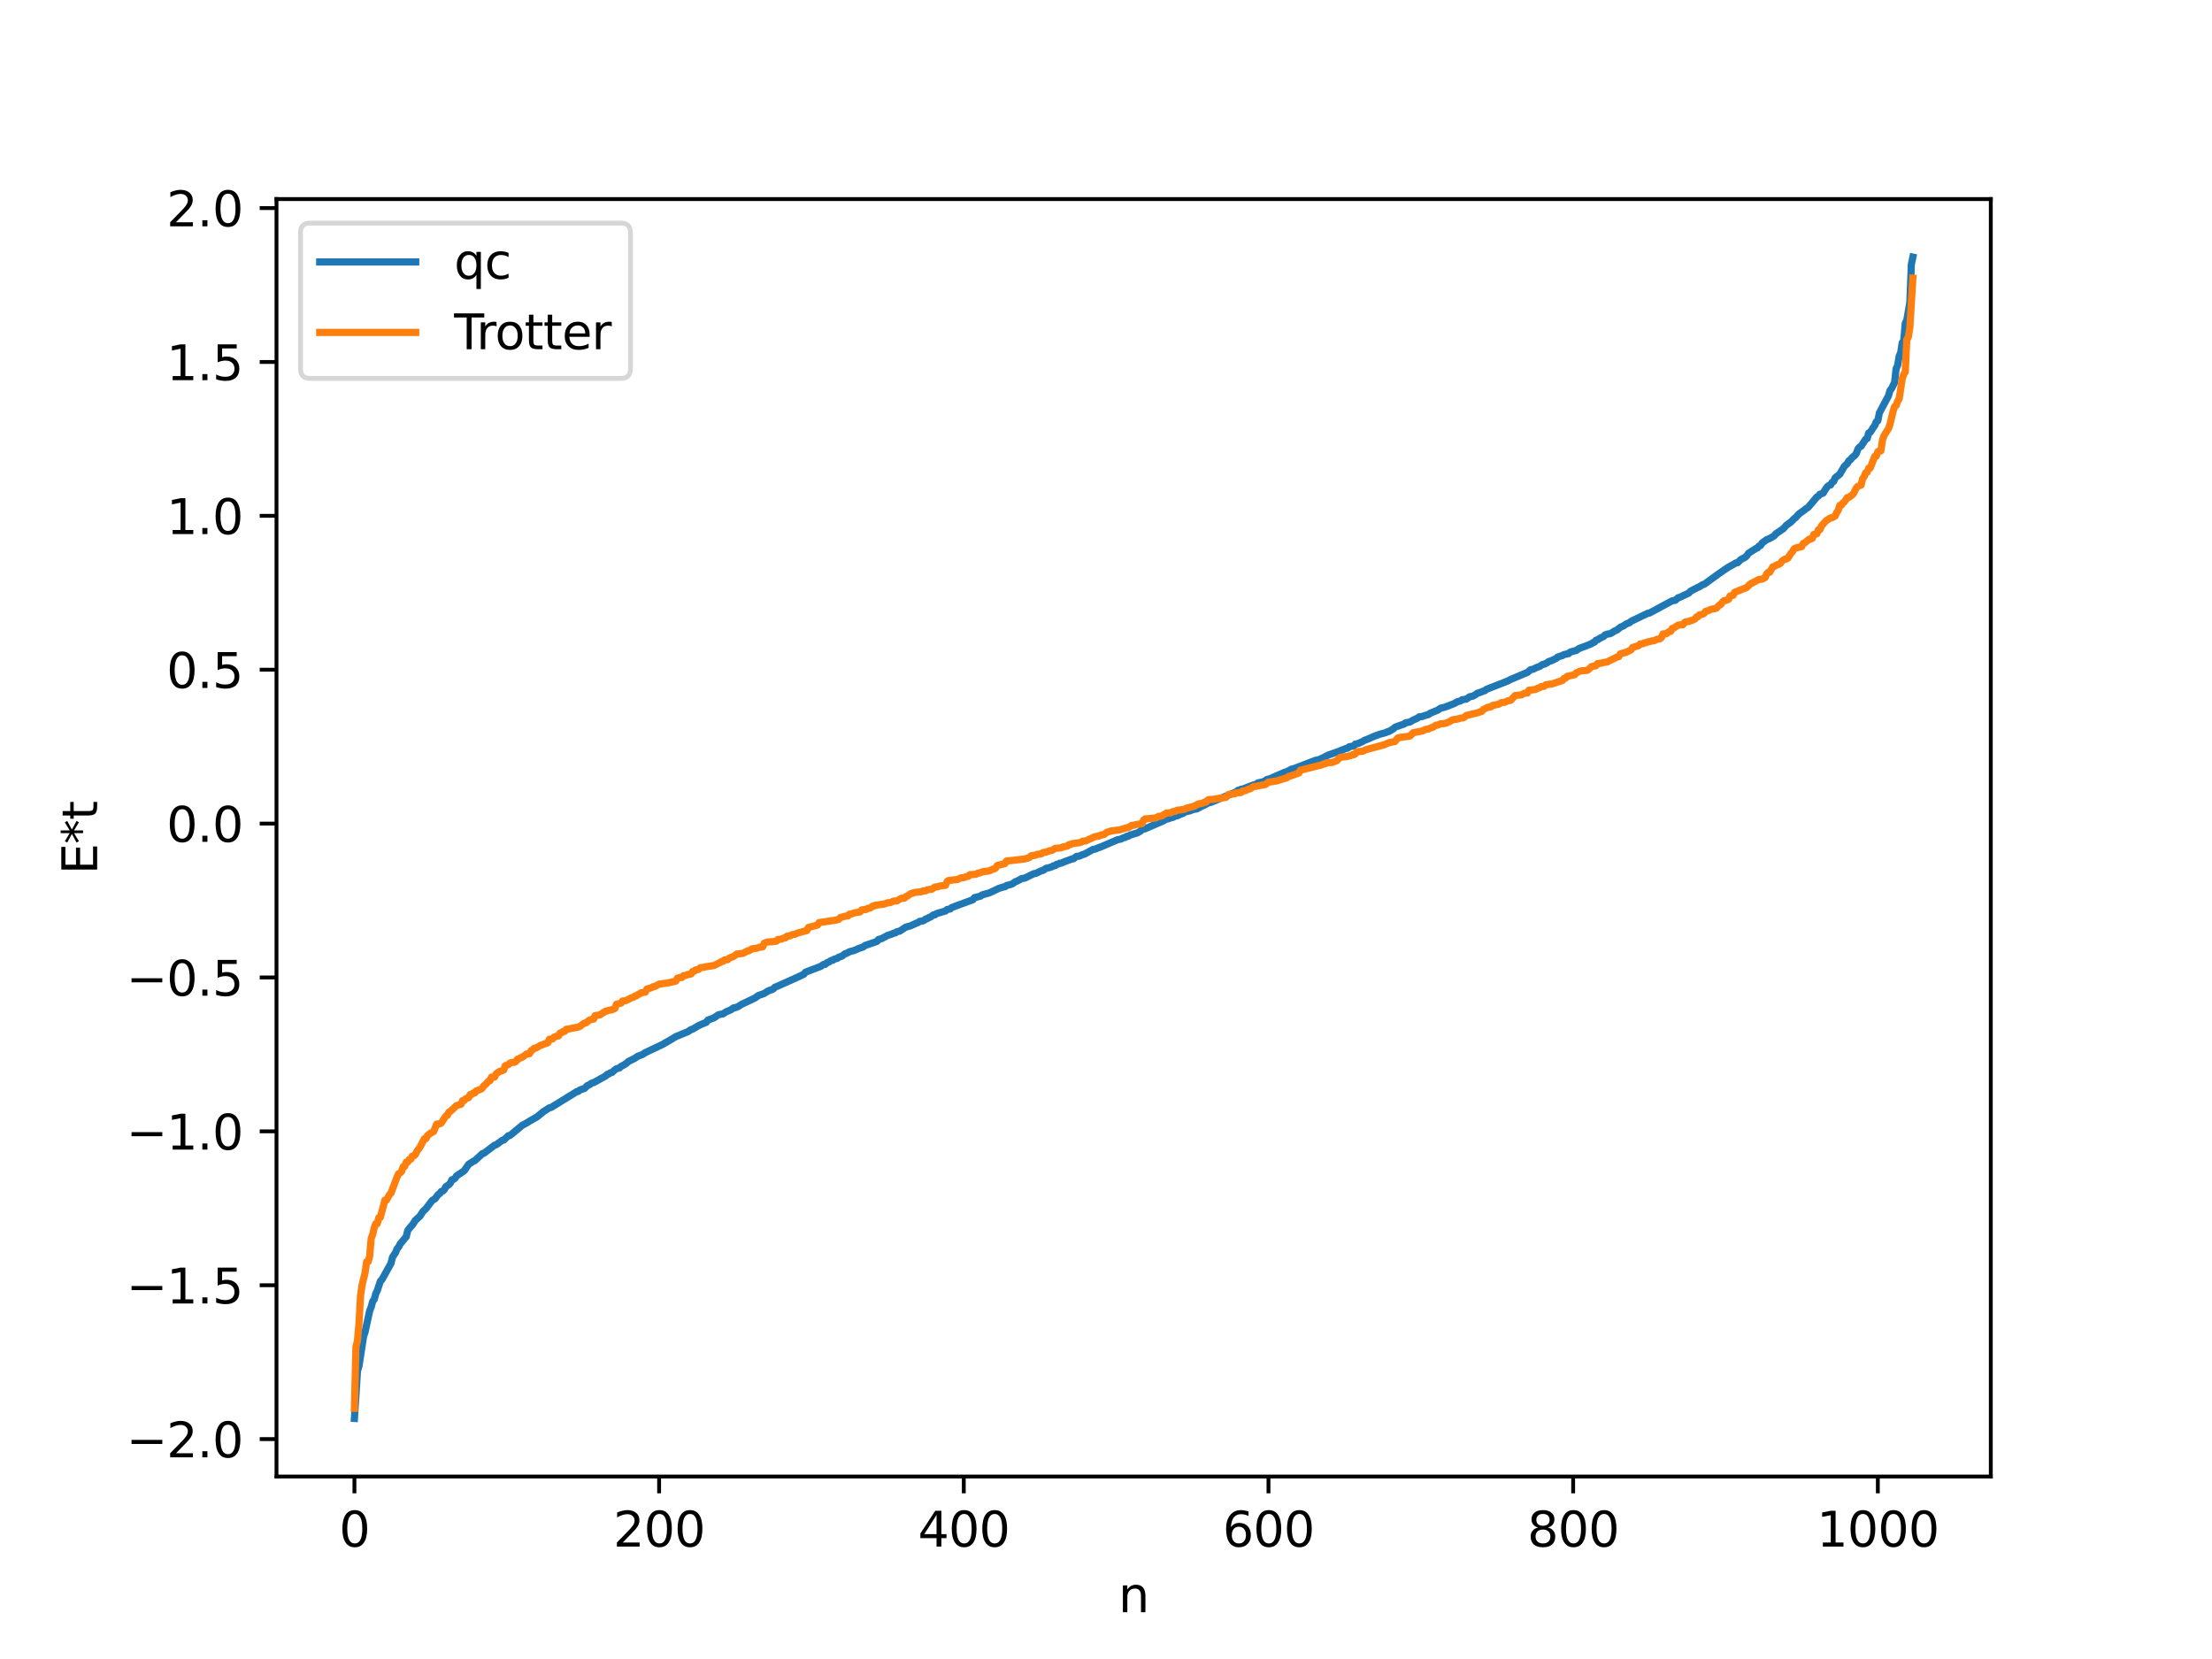 <?xml version="1.0" encoding="utf-8" standalone="no"?>
<!DOCTYPE svg PUBLIC "-//W3C//DTD SVG 1.1//EN"
  "http://www.w3.org/Graphics/SVG/1.1/DTD/svg11.dtd">
<svg xmlns:xlink="http://www.w3.org/1999/xlink" width="460.8pt" height="345.6pt" viewBox="0 0 460.8 345.6" xmlns="http://www.w3.org/2000/svg" version="1.1">
 <defs>
  <style type="text/css">*{stroke-linejoin: round; stroke-linecap: butt}</style>
 </defs>
 <g id="figure_1">
  <g id="patch_1">
   <path d="M 0 345.6 
L 460.8 345.6 
L 460.8 0 
L 0 0 
z
" style="fill: #ffffff"/>
  </g>
  <g id="axes_1">
   <g id="patch_2">
    <path d="M 57.6 307.584 
L 414.72 307.584 
L 414.72 41.472 
L 57.6 41.472 
z
" style="fill: #ffffff"/>
   </g>
   <g id="matplotlib.axis_1">
    <g id="xtick_1">
     <g id="line2d_1">
      <defs>
       <path id="mf9838832f1" d="M 0 0 
L 0 3.5 
" style="stroke: #000000; stroke-width: 0.8"/>
      </defs>
      <g>
       <use xlink:href="#mf9838832f1" x="73.833" y="307.584" style="stroke: #000000; stroke-width: 0.8"/>
      </g>
     </g>
     <g id="text_1">
      <!-- 0 -->
      <g transform="translate(70.651 322.182) scale(0.1 -0.1)">
       <defs>
        <path id="DejaVuSans-30" d="M 2034 4250 
Q 1547 4250 1301 3770 
Q 1056 3291 1056 2328 
Q 1056 1369 1301 889 
Q 1547 409 2034 409 
Q 2525 409 2770 889 
Q 3016 1369 3016 2328 
Q 3016 3291 2770 3770 
Q 2525 4250 2034 4250 
z
M 2034 4750 
Q 2819 4750 3233 4129 
Q 3647 3509 3647 2328 
Q 3647 1150 3233 529 
Q 2819 -91 2034 -91 
Q 1250 -91 836 529 
Q 422 1150 422 2328 
Q 422 3509 836 4129 
Q 1250 4750 2034 4750 
z
" transform="scale(0.016)"/>
       </defs>
       <use xlink:href="#DejaVuSans-30"/>
      </g>
     </g>
    </g>
    <g id="xtick_2">
     <g id="line2d_2">
      <g>
       <use xlink:href="#mf9838832f1" x="137.304" y="307.584" style="stroke: #000000; stroke-width: 0.8"/>
      </g>
     </g>
     <g id="text_2">
      <!-- 200 -->
      <g transform="translate(127.76 322.182) scale(0.1 -0.1)">
       <defs>
        <path id="DejaVuSans-32" d="M 1228 531 
L 3431 531 
L 3431 0 
L 469 0 
L 469 531 
Q 828 903 1448 1529 
Q 2069 2156 2228 2338 
Q 2531 2678 2651 2914 
Q 2772 3150 2772 3378 
Q 2772 3750 2511 3984 
Q 2250 4219 1831 4219 
Q 1534 4219 1204 4116 
Q 875 4013 500 3803 
L 500 4441 
Q 881 4594 1212 4672 
Q 1544 4750 1819 4750 
Q 2544 4750 2975 4387 
Q 3406 4025 3406 3419 
Q 3406 3131 3298 2873 
Q 3191 2616 2906 2266 
Q 2828 2175 2409 1742 
Q 1991 1309 1228 531 
z
" transform="scale(0.016)"/>
       </defs>
       <use xlink:href="#DejaVuSans-32"/>
       <use xlink:href="#DejaVuSans-30" x="63.623"/>
       <use xlink:href="#DejaVuSans-30" x="127.246"/>
      </g>
     </g>
    </g>
    <g id="xtick_3">
     <g id="line2d_3">
      <g>
       <use xlink:href="#mf9838832f1" x="200.775" y="307.584" style="stroke: #000000; stroke-width: 0.8"/>
      </g>
     </g>
     <g id="text_3">
      <!-- 400 -->
      <g transform="translate(191.231 322.182) scale(0.1 -0.1)">
       <defs>
        <path id="DejaVuSans-34" d="M 2419 4116 
L 825 1625 
L 2419 1625 
L 2419 4116 
z
M 2253 4666 
L 3047 4666 
L 3047 1625 
L 3713 1625 
L 3713 1100 
L 3047 1100 
L 3047 0 
L 2419 0 
L 2419 1100 
L 313 1100 
L 313 1709 
L 2253 4666 
z
" transform="scale(0.016)"/>
       </defs>
       <use xlink:href="#DejaVuSans-34"/>
       <use xlink:href="#DejaVuSans-30" x="63.623"/>
       <use xlink:href="#DejaVuSans-30" x="127.246"/>
      </g>
     </g>
    </g>
    <g id="xtick_4">
     <g id="line2d_4">
      <g>
       <use xlink:href="#mf9838832f1" x="264.246" y="307.584" style="stroke: #000000; stroke-width: 0.8"/>
      </g>
     </g>
     <g id="text_4">
      <!-- 600 -->
      <g transform="translate(254.702 322.182) scale(0.1 -0.1)">
       <defs>
        <path id="DejaVuSans-36" d="M 2113 2584 
Q 1688 2584 1439 2293 
Q 1191 2003 1191 1497 
Q 1191 994 1439 701 
Q 1688 409 2113 409 
Q 2538 409 2786 701 
Q 3034 994 3034 1497 
Q 3034 2003 2786 2293 
Q 2538 2584 2113 2584 
z
M 3366 4563 
L 3366 3988 
Q 3128 4100 2886 4159 
Q 2644 4219 2406 4219 
Q 1781 4219 1451 3797 
Q 1122 3375 1075 2522 
Q 1259 2794 1537 2939 
Q 1816 3084 2150 3084 
Q 2853 3084 3261 2657 
Q 3669 2231 3669 1497 
Q 3669 778 3244 343 
Q 2819 -91 2113 -91 
Q 1303 -91 875 529 
Q 447 1150 447 2328 
Q 447 3434 972 4092 
Q 1497 4750 2381 4750 
Q 2619 4750 2861 4703 
Q 3103 4656 3366 4563 
z
" transform="scale(0.016)"/>
       </defs>
       <use xlink:href="#DejaVuSans-36"/>
       <use xlink:href="#DejaVuSans-30" x="63.623"/>
       <use xlink:href="#DejaVuSans-30" x="127.246"/>
      </g>
     </g>
    </g>
    <g id="xtick_5">
     <g id="line2d_5">
      <g>
       <use xlink:href="#mf9838832f1" x="327.717" y="307.584" style="stroke: #000000; stroke-width: 0.8"/>
      </g>
     </g>
     <g id="text_5">
      <!-- 800 -->
      <g transform="translate(318.173 322.182) scale(0.1 -0.1)">
       <defs>
        <path id="DejaVuSans-38" d="M 2034 2216 
Q 1584 2216 1326 1975 
Q 1069 1734 1069 1313 
Q 1069 891 1326 650 
Q 1584 409 2034 409 
Q 2484 409 2743 651 
Q 3003 894 3003 1313 
Q 3003 1734 2745 1975 
Q 2488 2216 2034 2216 
z
M 1403 2484 
Q 997 2584 770 2862 
Q 544 3141 544 3541 
Q 544 4100 942 4425 
Q 1341 4750 2034 4750 
Q 2731 4750 3128 4425 
Q 3525 4100 3525 3541 
Q 3525 3141 3298 2862 
Q 3072 2584 2669 2484 
Q 3125 2378 3379 2068 
Q 3634 1759 3634 1313 
Q 3634 634 3220 271 
Q 2806 -91 2034 -91 
Q 1263 -91 848 271 
Q 434 634 434 1313 
Q 434 1759 690 2068 
Q 947 2378 1403 2484 
z
M 1172 3481 
Q 1172 3119 1398 2916 
Q 1625 2713 2034 2713 
Q 2441 2713 2670 2916 
Q 2900 3119 2900 3481 
Q 2900 3844 2670 4047 
Q 2441 4250 2034 4250 
Q 1625 4250 1398 4047 
Q 1172 3844 1172 3481 
z
" transform="scale(0.016)"/>
       </defs>
       <use xlink:href="#DejaVuSans-38"/>
       <use xlink:href="#DejaVuSans-30" x="63.623"/>
       <use xlink:href="#DejaVuSans-30" x="127.246"/>
      </g>
     </g>
    </g>
    <g id="xtick_6">
     <g id="line2d_6">
      <g>
       <use xlink:href="#mf9838832f1" x="391.188" y="307.584" style="stroke: #000000; stroke-width: 0.8"/>
      </g>
     </g>
     <g id="text_6">
      <!-- 1000 -->
      <g transform="translate(378.463 322.182) scale(0.1 -0.1)">
       <defs>
        <path id="DejaVuSans-31" d="M 794 531 
L 1825 531 
L 1825 4091 
L 703 3866 
L 703 4441 
L 1819 4666 
L 2450 4666 
L 2450 531 
L 3481 531 
L 3481 0 
L 794 0 
L 794 531 
z
" transform="scale(0.016)"/>
       </defs>
       <use xlink:href="#DejaVuSans-31"/>
       <use xlink:href="#DejaVuSans-30" x="63.623"/>
       <use xlink:href="#DejaVuSans-30" x="127.246"/>
       <use xlink:href="#DejaVuSans-30" x="190.869"/>
      </g>
     </g>
    </g>
    <g id="text_7">
     <!-- n -->
     <g transform="translate(232.991 335.861) scale(0.1 -0.1)">
      <defs>
       <path id="DejaVuSans-6e" d="M 3513 2113 
L 3513 0 
L 2938 0 
L 2938 2094 
Q 2938 2591 2744 2837 
Q 2550 3084 2163 3084 
Q 1697 3084 1428 2787 
Q 1159 2491 1159 1978 
L 1159 0 
L 581 0 
L 581 3500 
L 1159 3500 
L 1159 2956 
Q 1366 3272 1645 3428 
Q 1925 3584 2291 3584 
Q 2894 3584 3203 3211 
Q 3513 2838 3513 2113 
z
" transform="scale(0.016)"/>
      </defs>
      <use xlink:href="#DejaVuSans-6e"/>
     </g>
    </g>
   </g>
   <g id="matplotlib.axis_2">
    <g id="ytick_1">
     <g id="line2d_7">
      <defs>
       <path id="mbb5c5464e9" d="M 0 0 
L -3.5 0 
" style="stroke: #000000; stroke-width: 0.8"/>
      </defs>
      <g>
       <use xlink:href="#mbb5c5464e9" x="57.6" y="299.791" style="stroke: #000000; stroke-width: 0.8"/>
      </g>
     </g>
     <g id="text_8">
      <!-- −2.0 -->
      <g transform="translate(26.317 303.59) scale(0.1 -0.1)">
       <defs>
        <path id="DejaVuSans-2212" d="M 678 2272 
L 4684 2272 
L 4684 1741 
L 678 1741 
L 678 2272 
z
" transform="scale(0.016)"/>
        <path id="DejaVuSans-2e" d="M 684 794 
L 1344 794 
L 1344 0 
L 684 0 
L 684 794 
z
" transform="scale(0.016)"/>
       </defs>
       <use xlink:href="#DejaVuSans-2212"/>
       <use xlink:href="#DejaVuSans-32" x="83.789"/>
       <use xlink:href="#DejaVuSans-2e" x="147.412"/>
       <use xlink:href="#DejaVuSans-30" x="179.199"/>
      </g>
     </g>
    </g>
    <g id="ytick_2">
     <g id="line2d_8">
      <g>
       <use xlink:href="#mbb5c5464e9" x="57.6" y="267.735" style="stroke: #000000; stroke-width: 0.8"/>
      </g>
     </g>
     <g id="text_9">
      <!-- −1.5 -->
      <g transform="translate(26.317 271.534) scale(0.1 -0.1)">
       <defs>
        <path id="DejaVuSans-35" d="M 691 4666 
L 3169 4666 
L 3169 4134 
L 1269 4134 
L 1269 2991 
Q 1406 3038 1543 3061 
Q 1681 3084 1819 3084 
Q 2600 3084 3056 2656 
Q 3513 2228 3513 1497 
Q 3513 744 3044 326 
Q 2575 -91 1722 -91 
Q 1428 -91 1123 -41 
Q 819 9 494 109 
L 494 744 
Q 775 591 1075 516 
Q 1375 441 1709 441 
Q 2250 441 2565 725 
Q 2881 1009 2881 1497 
Q 2881 1984 2565 2268 
Q 2250 2553 1709 2553 
Q 1456 2553 1204 2497 
Q 953 2441 691 2322 
L 691 4666 
z
" transform="scale(0.016)"/>
       </defs>
       <use xlink:href="#DejaVuSans-2212"/>
       <use xlink:href="#DejaVuSans-31" x="83.789"/>
       <use xlink:href="#DejaVuSans-2e" x="147.412"/>
       <use xlink:href="#DejaVuSans-35" x="179.199"/>
      </g>
     </g>
    </g>
    <g id="ytick_3">
     <g id="line2d_9">
      <g>
       <use xlink:href="#mbb5c5464e9" x="57.6" y="235.679" style="stroke: #000000; stroke-width: 0.8"/>
      </g>
     </g>
     <g id="text_10">
      <!-- −1.0 -->
      <g transform="translate(26.317 239.479) scale(0.1 -0.1)">
       <use xlink:href="#DejaVuSans-2212"/>
       <use xlink:href="#DejaVuSans-31" x="83.789"/>
       <use xlink:href="#DejaVuSans-2e" x="147.412"/>
       <use xlink:href="#DejaVuSans-30" x="179.199"/>
      </g>
     </g>
    </g>
    <g id="ytick_4">
     <g id="line2d_10">
      <g>
       <use xlink:href="#mbb5c5464e9" x="57.6" y="203.624" style="stroke: #000000; stroke-width: 0.8"/>
      </g>
     </g>
     <g id="text_11">
      <!-- −0.5 -->
      <g transform="translate(26.317 207.423) scale(0.1 -0.1)">
       <use xlink:href="#DejaVuSans-2212"/>
       <use xlink:href="#DejaVuSans-30" x="83.789"/>
       <use xlink:href="#DejaVuSans-2e" x="147.412"/>
       <use xlink:href="#DejaVuSans-35" x="179.199"/>
      </g>
     </g>
    </g>
    <g id="ytick_5">
     <g id="line2d_11">
      <g>
       <use xlink:href="#mbb5c5464e9" x="57.6" y="171.568" style="stroke: #000000; stroke-width: 0.8"/>
      </g>
     </g>
     <g id="text_12">
      <!-- 0.0 -->
      <g transform="translate(34.697 175.368) scale(0.1 -0.1)">
       <use xlink:href="#DejaVuSans-30"/>
       <use xlink:href="#DejaVuSans-2e" x="63.623"/>
       <use xlink:href="#DejaVuSans-30" x="95.41"/>
      </g>
     </g>
    </g>
    <g id="ytick_6">
     <g id="line2d_12">
      <g>
       <use xlink:href="#mbb5c5464e9" x="57.6" y="139.513" style="stroke: #000000; stroke-width: 0.8"/>
      </g>
     </g>
     <g id="text_13">
      <!-- 0.5 -->
      <g transform="translate(34.697 143.312) scale(0.1 -0.1)">
       <use xlink:href="#DejaVuSans-30"/>
       <use xlink:href="#DejaVuSans-2e" x="63.623"/>
       <use xlink:href="#DejaVuSans-35" x="95.41"/>
      </g>
     </g>
    </g>
    <g id="ytick_7">
     <g id="line2d_13">
      <g>
       <use xlink:href="#mbb5c5464e9" x="57.6" y="107.457" style="stroke: #000000; stroke-width: 0.8"/>
      </g>
     </g>
     <g id="text_14">
      <!-- 1.0 -->
      <g transform="translate(34.697 111.256) scale(0.1 -0.1)">
       <use xlink:href="#DejaVuSans-31"/>
       <use xlink:href="#DejaVuSans-2e" x="63.623"/>
       <use xlink:href="#DejaVuSans-30" x="95.41"/>
      </g>
     </g>
    </g>
    <g id="ytick_8">
     <g id="line2d_14">
      <g>
       <use xlink:href="#mbb5c5464e9" x="57.6" y="75.402" style="stroke: #000000; stroke-width: 0.8"/>
      </g>
     </g>
     <g id="text_15">
      <!-- 1.5 -->
      <g transform="translate(34.697 79.201) scale(0.1 -0.1)">
       <use xlink:href="#DejaVuSans-31"/>
       <use xlink:href="#DejaVuSans-2e" x="63.623"/>
       <use xlink:href="#DejaVuSans-35" x="95.41"/>
      </g>
     </g>
    </g>
    <g id="ytick_9">
     <g id="line2d_15">
      <g>
       <use xlink:href="#mbb5c5464e9" x="57.6" y="43.346" style="stroke: #000000; stroke-width: 0.8"/>
      </g>
     </g>
     <g id="text_16">
      <!-- 2.0 -->
      <g transform="translate(34.697 47.145) scale(0.1 -0.1)">
       <use xlink:href="#DejaVuSans-32"/>
       <use xlink:href="#DejaVuSans-2e" x="63.623"/>
       <use xlink:href="#DejaVuSans-30" x="95.41"/>
      </g>
     </g>
    </g>
    <g id="text_17">
     <!-- E*t -->
     <g transform="translate(20.238 182.148) rotate(-90) scale(0.1 -0.1)">
      <defs>
       <path id="DejaVuSans-45" d="M 628 4666 
L 3578 4666 
L 3578 4134 
L 1259 4134 
L 1259 2753 
L 3481 2753 
L 3481 2222 
L 1259 2222 
L 1259 531 
L 3634 531 
L 3634 0 
L 628 0 
L 628 4666 
z
" transform="scale(0.016)"/>
       <path id="DejaVuSans-2a" d="M 3009 3897 
L 1888 3291 
L 3009 2681 
L 2828 2375 
L 1778 3009 
L 1778 1831 
L 1422 1831 
L 1422 3009 
L 372 2375 
L 191 2681 
L 1313 3291 
L 191 3897 
L 372 4206 
L 1422 3572 
L 1422 4750 
L 1778 4750 
L 1778 3572 
L 2828 4206 
L 3009 3897 
z
" transform="scale(0.016)"/>
       <path id="DejaVuSans-74" d="M 1172 4494 
L 1172 3500 
L 2356 3500 
L 2356 3053 
L 1172 3053 
L 1172 1153 
Q 1172 725 1289 603 
Q 1406 481 1766 481 
L 2356 481 
L 2356 0 
L 1766 0 
Q 1100 0 847 248 
Q 594 497 594 1153 
L 594 3053 
L 172 3053 
L 172 3500 
L 594 3500 
L 594 4494 
L 1172 4494 
z
" transform="scale(0.016)"/>
      </defs>
      <use xlink:href="#DejaVuSans-45"/>
      <use xlink:href="#DejaVuSans-2a" x="63.184"/>
      <use xlink:href="#DejaVuSans-74" x="113.184"/>
     </g>
    </g>
   </g>
   <g id="line2d_16">
    <path d="M 73.833 295.488 
L 74.467 285.645 
L 74.785 284.565 
L 75.737 278.417 
L 76.054 277.453 
L 77.006 273.08 
L 77.324 272.288 
L 77.641 271.091 
L 77.958 270.695 
L 78.276 269.512 
L 78.593 268.86 
L 79.228 266.918 
L 79.545 266.598 
L 81.449 263.179 
L 81.767 261.886 
L 82.401 260.935 
L 82.719 260.141 
L 83.036 259.776 
L 83.353 259.154 
L 84.623 257.626 
L 84.94 256.322 
L 85.575 255.523 
L 85.892 255.208 
L 86.527 254.217 
L 87.479 253.359 
L 88.114 252.359 
L 88.748 251.771 
L 90.018 250.097 
L 90.653 249.702 
L 91.287 248.833 
L 91.605 248.653 
L 91.922 248.202 
L 92.239 248.119 
L 92.557 247.83 
L 92.874 247.209 
L 93.509 246.778 
L 93.826 246.437 
L 94.143 245.76 
L 94.461 245.691 
L 94.778 245.478 
L 95.096 244.962 
L 96.682 243.912 
L 97.634 242.537 
L 98.586 241.919 
L 98.904 241.796 
L 100.491 240.321 
L 100.808 240.254 
L 103.029 238.564 
L 103.347 238.485 
L 104.616 237.557 
L 104.934 237.503 
L 105.886 236.592 
L 106.203 236.56 
L 107.155 235.793 
L 108.742 234.463 
L 109.694 233.939 
L 110.329 233.546 
L 111.915 232.638 
L 112.55 232.103 
L 113.185 231.595 
L 114.454 230.767 
L 114.772 230.719 
L 120.167 227.398 
L 120.484 227.349 
L 120.801 227.06 
L 121.753 226.749 
L 122.388 226.123 
L 122.705 226.023 
L 123.34 225.591 
L 123.658 225.532 
L 126.196 224.13 
L 126.514 223.791 
L 126.831 223.73 
L 127.148 223.478 
L 127.466 223.435 
L 128.1 222.865 
L 128.418 222.645 
L 129.053 222.469 
L 129.37 222.166 
L 130.322 221.634 
L 130.957 221.102 
L 132.226 220.47 
L 132.861 220.041 
L 133.813 219.681 
L 134.448 219.267 
L 137.939 217.62 
L 138.573 217.261 
L 139.843 216.527 
L 140.795 215.939 
L 141.429 215.689 
L 142.699 215.163 
L 143.334 214.908 
L 143.968 214.462 
L 144.286 214.393 
L 145.555 213.641 
L 146.19 213.351 
L 147.142 212.96 
L 147.459 212.508 
L 148.729 212.035 
L 149.681 211.385 
L 150.633 211.205 
L 151.267 210.773 
L 152.22 210.379 
L 152.854 209.939 
L 153.172 209.924 
L 153.806 209.669 
L 154.441 209.247 
L 157.297 207.893 
L 157.932 207.412 
L 158.884 207.068 
L 159.201 206.957 
L 159.836 206.549 
L 160.153 206.358 
L 160.788 206.173 
L 161.105 205.999 
L 161.423 205.654 
L 162.058 205.401 
L 165.866 203.698 
L 167.453 202.954 
L 167.77 202.544 
L 168.405 202.286 
L 170.943 201.33 
L 171.578 200.904 
L 171.896 200.892 
L 172.213 200.582 
L 172.53 200.477 
L 173.165 200.077 
L 173.482 200.042 
L 173.8 199.806 
L 174.434 199.637 
L 174.752 199.375 
L 175.386 199.187 
L 176.021 198.683 
L 176.339 198.612 
L 176.973 198.26 
L 177.925 198.012 
L 178.877 197.586 
L 179.829 197.275 
L 180.147 196.988 
L 182.686 196.114 
L 183.003 195.707 
L 183.638 195.545 
L 184.907 194.867 
L 185.859 194.557 
L 186.177 194.387 
L 186.494 194.353 
L 186.811 194.111 
L 187.446 193.955 
L 188.715 193.132 
L 189.667 192.873 
L 190.937 192.296 
L 191.254 192.187 
L 191.572 191.939 
L 192.206 191.854 
L 192.524 191.718 
L 192.841 191.437 
L 193.158 191.385 
L 193.476 191.144 
L 193.793 191.064 
L 194.428 190.593 
L 194.745 190.587 
L 195.062 190.331 
L 196.967 189.772 
L 197.284 189.47 
L 197.919 189.361 
L 198.236 189.078 
L 199.505 188.588 
L 202.679 187.434 
L 202.996 186.992 
L 204.266 186.681 
L 204.583 186.425 
L 206.17 185.98 
L 208.074 185.072 
L 209.026 184.769 
L 209.343 184.729 
L 209.661 184.479 
L 210.613 184.23 
L 210.93 184.091 
L 211.565 183.647 
L 211.882 183.55 
L 212.517 183.203 
L 212.834 183.02 
L 213.469 182.931 
L 215.373 181.993 
L 215.691 181.982 
L 216.96 181.39 
L 217.277 181.329 
L 217.912 180.878 
L 218.547 180.762 
L 219.181 180.531 
L 219.499 180.343 
L 219.816 180.328 
L 220.134 180.051 
L 220.451 180.001 
L 220.768 179.819 
L 221.086 179.801 
L 221.72 179.522 
L 223.307 178.939 
L 223.624 178.902 
L 224.259 178.4 
L 224.894 178.333 
L 225.529 178.018 
L 225.846 177.974 
L 227.75 176.927 
L 228.067 176.92 
L 228.702 176.641 
L 229.337 176.421 
L 232.828 174.924 
L 233.462 174.807 
L 234.097 174.489 
L 234.415 174.454 
L 234.732 174.207 
L 235.049 174.193 
L 235.367 173.977 
L 236.953 173.495 
L 237.588 173.126 
L 237.905 172.793 
L 238.54 172.654 
L 242.348 171.005 
L 242.983 170.612 
L 243.3 170.596 
L 243.935 170.344 
L 244.253 170.303 
L 244.887 169.998 
L 245.205 169.958 
L 245.839 169.654 
L 246.474 169.437 
L 246.791 169.169 
L 248.061 168.864 
L 248.378 168.666 
L 249.33 168.507 
L 250.282 167.992 
L 251.234 167.539 
L 251.869 167.187 
L 252.186 167.168 
L 257.581 164.945 
L 257.899 164.64 
L 258.216 164.603 
L 258.534 164.401 
L 258.851 164.393 
L 260.12 163.89 
L 261.072 163.533 
L 261.707 163.375 
L 262.024 163.105 
L 263.294 162.811 
L 263.929 162.375 
L 264.563 162.225 
L 265.515 161.797 
L 267.737 160.836 
L 268.054 160.761 
L 269.006 160.245 
L 269.641 160.079 
L 274.084 158.38 
L 274.719 158.267 
L 275.671 157.827 
L 276.623 157.326 
L 278.527 156.661 
L 280.431 155.904 
L 280.748 155.851 
L 281.066 155.565 
L 282.018 155.39 
L 282.335 155.014 
L 282.97 154.875 
L 283.922 154.44 
L 284.239 154.228 
L 284.874 153.992 
L 286.143 153.433 
L 287.413 152.96 
L 288.682 152.62 
L 289 152.442 
L 289.317 152.394 
L 290.269 151.819 
L 290.586 151.501 
L 291.856 151.041 
L 292.491 150.84 
L 292.808 150.574 
L 293.76 150.395 
L 294.395 149.998 
L 295.347 149.57 
L 295.664 149.325 
L 296.299 149.251 
L 296.934 149.025 
L 297.568 148.859 
L 297.886 148.597 
L 299.472 147.952 
L 300.107 147.526 
L 301.059 147.296 
L 302.963 146.554 
L 303.598 146.181 
L 304.233 146.025 
L 304.55 145.788 
L 305.502 145.618 
L 306.137 145.153 
L 306.772 145.033 
L 307.406 144.7 
L 307.724 144.424 
L 308.358 144.234 
L 308.993 143.975 
L 309.31 143.885 
L 309.628 143.61 
L 314.071 141.872 
L 314.705 141.533 
L 317.879 140.202 
L 318.196 140.07 
L 318.831 139.523 
L 319.466 139.377 
L 320.1 139.053 
L 320.735 138.83 
L 321.37 138.404 
L 321.687 138.374 
L 322.322 138.047 
L 322.639 137.798 
L 323.274 137.611 
L 324.226 137.132 
L 324.543 136.844 
L 325.496 136.558 
L 325.813 136.356 
L 326.765 136.161 
L 327.082 135.846 
L 328.034 135.585 
L 328.352 135.513 
L 328.986 135.074 
L 330.256 134.609 
L 331.525 134.106 
L 331.843 133.862 
L 332.16 133.772 
L 332.477 133.377 
L 332.795 133.28 
L 333.429 132.887 
L 334.064 132.596 
L 334.381 132.243 
L 335.016 132.051 
L 335.334 132.034 
L 335.651 131.904 
L 336.286 131.486 
L 336.92 131.2 
L 337.555 130.661 
L 338.19 130.391 
L 338.824 129.957 
L 339.459 129.723 
L 339.777 129.43 
L 340.411 129.128 
L 343.267 127.758 
L 343.585 127.725 
L 348.345 125.158 
L 348.98 125.055 
L 349.615 124.508 
L 349.932 124.443 
L 350.567 124.127 
L 351.836 123.532 
L 352.153 123.159 
L 353.423 122.498 
L 354.058 122.206 
L 354.692 121.791 
L 355.01 121.726 
L 356.279 120.804 
L 356.914 120.345 
L 358.183 119.427 
L 359.453 118.548 
L 360.087 118.133 
L 361.674 117.244 
L 361.991 117.218 
L 362.626 116.573 
L 363.578 116.074 
L 363.896 115.771 
L 364.213 115.278 
L 365.8 114.258 
L 366.117 114.146 
L 366.434 113.741 
L 366.752 113.646 
L 367.069 113.132 
L 368.021 112.43 
L 368.656 112.174 
L 369.608 111.624 
L 369.925 111.21 
L 371.512 110.13 
L 372.147 109.406 
L 373.099 108.731 
L 373.734 108.063 
L 374.051 107.85 
L 374.686 107.116 
L 375.955 106.204 
L 376.272 105.908 
L 376.59 105.767 
L 377.542 104.665 
L 378.494 103.521 
L 378.811 103.333 
L 379.129 102.96 
L 379.763 102.752 
L 380.398 101.737 
L 380.715 101.319 
L 381.033 101.101 
L 381.35 101.026 
L 381.667 100.476 
L 381.985 100.3 
L 382.302 99.536 
L 383.254 98.799 
L 384.206 97.15 
L 384.841 96.553 
L 385.158 95.989 
L 385.476 95.778 
L 385.793 95.358 
L 386.428 94.842 
L 386.745 94.365 
L 387.062 93.483 
L 387.38 93.127 
L 387.697 92.957 
L 388.649 91.497 
L 388.967 91.354 
L 389.284 90.191 
L 389.601 90.045 
L 390.553 88.612 
L 390.871 87.845 
L 391.188 87.649 
L 391.505 86.017 
L 393.41 82.439 
L 393.727 81.33 
L 394.044 80.952 
L 394.679 79.67 
L 394.996 76.821 
L 395.314 76.111 
L 395.631 74.196 
L 395.948 73.494 
L 396.266 71.409 
L 396.583 70.951 
L 396.9 67.338 
L 397.218 66.707 
L 397.853 63.03 
L 398.17 55.06 
L 398.487 53.568 
L 398.487 53.568 
" clip-path="url(#pfd069d8551)" style="fill: none; stroke: #1f77b4; stroke-width: 1.5; stroke-linecap: square"/>
   </g>
   <g id="line2d_17">
    <path d="M 73.833 293.38 
L 74.15 280.557 
L 74.467 279.302 
L 74.785 275.66 
L 75.102 269.986 
L 75.42 267.735 
L 76.054 265.11 
L 76.372 262.837 
L 76.689 262.837 
L 77.006 261.709 
L 77.324 257.994 
L 77.641 257.164 
L 77.958 255.785 
L 78.276 254.913 
L 78.593 254.913 
L 78.91 253.658 
L 79.228 253.614 
L 80.18 250.015 
L 80.497 250.015 
L 81.132 248.887 
L 81.449 248.537 
L 82.719 245.172 
L 83.036 244.499 
L 83.353 244.342 
L 83.671 244.02 
L 83.988 243.05 
L 84.305 242.963 
L 84.623 242.091 
L 84.94 242.091 
L 85.258 241.539 
L 85.575 241.472 
L 85.892 240.835 
L 86.21 240.791 
L 86.527 240.508 
L 86.844 239.839 
L 87.479 238.977 
L 88.431 237.193 
L 88.748 237.193 
L 89.066 236.53 
L 89.7 236.064 
L 90.335 235.715 
L 90.97 234.166 
L 91.605 234.125 
L 91.922 233.953 
L 92.874 232.479 
L 93.191 232.35 
L 93.509 231.677 
L 93.826 231.52 
L 95.096 230.319 
L 96.048 230.026 
L 96.365 229.268 
L 96.682 229.268 
L 97 228.886 
L 97.634 228.649 
L 97.952 228.013 
L 98.269 227.969 
L 98.586 227.686 
L 98.904 227.679 
L 99.221 227.249 
L 100.173 226.903 
L 100.491 226.643 
L 100.808 226.155 
L 101.125 225.957 
L 101.76 225.237 
L 102.077 225.13 
L 102.395 224.384 
L 103.029 224.371 
L 103.347 223.708 
L 103.981 223.242 
L 104.616 223.048 
L 104.934 222.893 
L 105.251 222.011 
L 105.886 221.795 
L 106.203 221.478 
L 106.52 221.344 
L 107.155 221.303 
L 107.472 221.131 
L 107.79 220.656 
L 108.107 220.596 
L 108.424 220.344 
L 108.742 220.278 
L 109.694 219.57 
L 110.329 219.489 
L 110.646 218.854 
L 110.963 218.697 
L 111.281 218.376 
L 111.598 218.349 
L 112.55 217.799 
L 114.137 217.204 
L 114.454 216.487 
L 115.089 216.446 
L 115.406 216.063 
L 116.041 215.827 
L 116.358 215.799 
L 116.676 215.191 
L 116.993 215.147 
L 117.31 214.863 
L 117.628 214.857 
L 117.945 214.426 
L 118.58 214.34 
L 119.215 214.195 
L 120.484 213.959 
L 120.801 213.821 
L 121.436 213.333 
L 121.753 213.135 
L 122.071 213.076 
L 122.705 212.568 
L 123.34 212.311 
L 123.658 212.308 
L 123.975 211.561 
L 124.927 211.438 
L 126.196 210.626 
L 126.514 210.608 
L 126.831 210.441 
L 127.466 210.368 
L 128.1 210.071 
L 128.418 209.189 
L 129.053 209.053 
L 129.37 208.973 
L 129.687 208.522 
L 130.322 208.48 
L 131.591 207.834 
L 131.909 207.773 
L 132.226 207.522 
L 132.543 207.456 
L 132.861 207.184 
L 133.178 207.093 
L 133.496 206.835 
L 134.448 206.667 
L 134.765 206.032 
L 135.717 205.759 
L 136.034 205.554 
L 136.352 205.527 
L 137.304 205.007 
L 138.891 204.804 
L 139.525 204.675 
L 140.795 204.381 
L 141.112 203.772 
L 141.747 203.624 
L 142.064 203.624 
L 142.381 203.248 
L 142.699 203.241 
L 143.334 203.005 
L 143.968 202.897 
L 144.286 202.369 
L 144.603 202.325 
L 144.92 202.041 
L 145.238 202.034 
L 145.555 201.9 
L 145.872 201.604 
L 146.507 201.518 
L 147.142 201.373 
L 148.729 201.137 
L 149.998 200.51 
L 150.315 200.313 
L 150.633 200.253 
L 150.95 199.949 
L 151.585 199.929 
L 151.902 199.592 
L 152.854 199.233 
L 153.489 198.739 
L 154.758 198.616 
L 155.71 198.086 
L 156.028 198.063 
L 156.662 197.647 
L 157.615 197.546 
L 158.249 197.314 
L 158.884 197.249 
L 159.201 196.495 
L 159.836 196.244 
L 161.105 196.151 
L 161.74 196.069 
L 162.058 195.699 
L 162.692 195.658 
L 163.327 195.394 
L 163.644 195.372 
L 163.962 195.018 
L 164.596 194.951 
L 164.914 194.734 
L 165.548 194.633 
L 166.183 194.362 
L 168.087 193.845 
L 168.405 193.21 
L 170.309 192.705 
L 170.626 192.196 
L 171.578 192.057 
L 174.117 191.674 
L 174.752 191.486 
L 175.069 191.131 
L 176.339 190.802 
L 176.656 190.802 
L 176.973 190.426 
L 177.291 190.419 
L 177.925 190.183 
L 179.195 189.961 
L 179.512 189.547 
L 180.464 189.442 
L 180.781 189.219 
L 181.099 189.212 
L 181.416 189.078 
L 181.734 188.782 
L 182.051 188.756 
L 182.368 188.58 
L 184.272 188.315 
L 184.907 188.065 
L 185.542 188.005 
L 186.177 187.697 
L 186.811 187.679 
L 187.763 187.126 
L 188.398 187.107 
L 188.715 186.77 
L 189.033 186.666 
L 189.667 186.195 
L 190.62 185.904 
L 191.572 185.794 
L 191.889 185.785 
L 192.206 185.621 
L 192.841 185.578 
L 193.158 185.347 
L 194.11 185.241 
L 194.745 184.797 
L 195.38 184.723 
L 195.697 184.581 
L 196.967 184.426 
L 197.284 183.673 
L 197.601 183.422 
L 199.188 183.247 
L 199.505 183.213 
L 200.14 182.877 
L 200.775 182.836 
L 201.41 182.572 
L 201.727 182.55 
L 202.044 182.205 
L 203.314 182.129 
L 203.631 181.912 
L 204.266 181.811 
L 204.583 181.616 
L 205.535 181.499 
L 206.17 181.403 
L 206.805 181.061 
L 207.122 181.023 
L 207.439 180.794 
L 207.757 180.3 
L 209.343 179.909 
L 209.661 179.373 
L 210.93 179.235 
L 213.469 178.939 
L 214.421 178.664 
L 214.739 178.309 
L 215.373 178.198 
L 215.691 178.177 
L 216.008 177.979 
L 216.643 177.921 
L 216.96 177.851 
L 217.277 177.604 
L 217.912 177.51 
L 218.547 177.253 
L 219.181 177.139 
L 219.816 176.724 
L 221.086 176.62 
L 221.403 176.432 
L 222.355 176.256 
L 222.672 175.96 
L 222.99 175.934 
L 223.307 175.758 
L 224.894 175.538 
L 225.211 175.453 
L 225.529 175.242 
L 226.163 175.183 
L 228.067 174.304 
L 229.02 174.145 
L 229.337 173.948 
L 229.972 173.844 
L 230.606 173.372 
L 231.558 173.082 
L 232.51 172.972 
L 233.145 172.9 
L 234.732 172.441 
L 235.049 172.419 
L 235.684 171.975 
L 236.319 171.901 
L 236.636 171.759 
L 237.905 171.604 
L 238.223 170.851 
L 238.54 170.6 
L 240.444 170.425 
L 240.762 170.391 
L 241.396 170.055 
L 242.031 169.979 
L 242.983 169.383 
L 243.935 169.307 
L 244.253 169.09 
L 244.887 168.989 
L 245.205 168.794 
L 246.157 168.676 
L 246.791 168.581 
L 247.109 168.368 
L 248.696 167.972 
L 249.648 167.477 
L 250.6 167.292 
L 250.917 167.108 
L 251.234 167.087 
L 251.552 166.696 
L 251.869 166.544 
L 252.821 166.51 
L 253.456 166.385 
L 255.36 166.116 
L 255.995 165.487 
L 257.264 165.355 
L 257.581 165.157 
L 258.534 165.099 
L 258.851 164.782 
L 259.486 164.688 
L 260.12 164.384 
L 260.438 164.317 
L 261.072 163.88 
L 261.707 163.798 
L 262.659 163.592 
L 263.611 163.433 
L 264.246 162.935 
L 265.833 162.716 
L 268.054 162.035 
L 268.372 161.787 
L 269.324 161.482 
L 270.593 161.022 
L 270.91 160.439 
L 275.353 159.337 
L 275.671 159.153 
L 275.988 159.141 
L 276.305 158.936 
L 277.575 158.822 
L 278.527 158.437 
L 279.162 157.764 
L 279.796 157.687 
L 280.431 157.633 
L 281.383 157.401 
L 281.7 157.233 
L 282.018 157.233 
L 282.335 157.047 
L 282.653 156.597 
L 283.922 156.484 
L 284.557 156.167 
L 288.365 155.15 
L 289.317 154.716 
L 290.586 154.47 
L 291.221 153.722 
L 291.856 153.59 
L 293.443 153.381 
L 293.76 153.315 
L 294.395 152.635 
L 296.299 152.277 
L 296.934 151.959 
L 297.568 151.866 
L 298.203 151.562 
L 298.52 151.494 
L 299.155 151.058 
L 299.472 151.051 
L 300.107 150.789 
L 300.742 150.745 
L 301.377 150.598 
L 302.011 150.289 
L 302.646 149.919 
L 303.598 149.809 
L 304.233 149.598 
L 304.867 149.53 
L 305.502 149.027 
L 307.089 148.66 
L 307.724 148.5 
L 308.676 148.2 
L 308.993 147.804 
L 309.945 147.345 
L 310.58 147.255 
L 310.897 146.976 
L 312.167 146.711 
L 312.801 146.346 
L 313.436 146.305 
L 314.071 146.014 
L 314.705 145.89 
L 315.34 145.206 
L 315.658 144.872 
L 316.927 144.763 
L 317.562 144.41 
L 318.196 144.361 
L 318.514 143.774 
L 319.783 143.65 
L 320.418 143.344 
L 320.735 143.265 
L 321.053 143.032 
L 321.687 142.971 
L 322.005 142.662 
L 322.639 142.556 
L 323.274 142.487 
L 323.909 142.281 
L 325.496 141.752 
L 325.813 141.323 
L 326.13 141.283 
L 326.448 140.9 
L 327.082 140.768 
L 328.034 140.559 
L 328.352 140.173 
L 329.304 139.756 
L 330.573 139.661 
L 330.891 139.505 
L 331.525 138.866 
L 332.16 138.74 
L 332.477 138.672 
L 332.795 138.235 
L 333.429 138.174 
L 334.381 137.947 
L 334.699 137.938 
L 336.92 136.835 
L 337.238 136.776 
L 337.555 136.204 
L 338.824 135.851 
L 339.777 135.377 
L 340.094 134.878 
L 341.363 134.496 
L 341.681 134.154 
L 342.315 134.089 
L 342.633 133.889 
L 342.95 133.882 
L 343.267 133.693 
L 343.585 133.674 
L 344.22 133.496 
L 344.537 133.483 
L 345.172 133.192 
L 345.806 133.068 
L 346.124 132.793 
L 346.441 132.049 
L 347.076 132.041 
L 347.71 131.588 
L 348.028 131.538 
L 348.345 130.916 
L 348.662 130.828 
L 349.615 130.21 
L 350.567 130.148 
L 350.884 129.716 
L 351.201 129.528 
L 351.836 129.459 
L 352.153 129.284 
L 352.471 129.258 
L 353.105 128.93 
L 353.423 128.501 
L 353.74 128.461 
L 354.058 128.077 
L 354.692 127.946 
L 355.01 127.765 
L 355.327 127.351 
L 355.962 127.18 
L 356.279 126.99 
L 357.548 126.699 
L 358.183 126.032 
L 358.5 125.917 
L 358.818 125.413 
L 359.135 125.125 
L 359.453 125.116 
L 360.087 124.839 
L 360.405 124.149 
L 361.039 124.013 
L 361.357 123.382 
L 363.896 122.379 
L 364.53 121.701 
L 366.434 120.701 
L 367.069 120.661 
L 367.704 120.314 
L 368.021 119.573 
L 368.339 119.227 
L 368.656 119.22 
L 369.291 118.094 
L 369.608 118.006 
L 370.243 117.621 
L 370.56 117.563 
L 370.877 117.369 
L 371.195 116.893 
L 371.829 116.462 
L 372.147 116.435 
L 372.464 116.249 
L 373.099 115.255 
L 373.416 114.917 
L 373.734 114.358 
L 374.051 114.168 
L 375.32 113.877 
L 375.638 113.21 
L 375.955 113.095 
L 376.907 112.303 
L 377.224 112.294 
L 377.542 112.131 
L 377.859 111.327 
L 378.494 111.191 
L 378.811 110.342 
L 379.129 110.331 
L 379.446 109.557 
L 380.398 108.49 
L 381.35 107.879 
L 381.667 107.852 
L 382.302 107.492 
L 382.62 106.751 
L 382.937 106.31 
L 383.254 105.271 
L 383.572 105.257 
L 383.889 104.798 
L 384.206 104.547 
L 384.841 103.64 
L 385.158 103.597 
L 385.793 103.145 
L 386.11 102.816 
L 386.745 101.563 
L 387.062 101.29 
L 387.697 101.055 
L 388.015 99.742 
L 388.332 99.309 
L 388.649 98.505 
L 388.967 98.383 
L 389.284 97.52 
L 389.601 97.508 
L 390.553 95.057 
L 390.871 95.029 
L 391.188 94.081 
L 391.505 93.942 
L 391.823 93.928 
L 392.14 91.725 
L 392.458 90.775 
L 393.41 89.272 
L 393.727 88.372 
L 394.362 85.682 
L 394.679 84.698 
L 394.996 84.475 
L 395.314 83.591 
L 395.631 83.064 
L 396.266 78.902 
L 396.583 77.953 
L 396.9 77.501 
L 397.218 70.769 
L 397.535 70.241 
L 397.853 68.297 
L 398.487 57.946 
L 398.487 57.946 
" clip-path="url(#pfd069d8551)" style="fill: none; stroke: #ff7f0e; stroke-width: 1.5; stroke-linecap: square"/>
   </g>
   <g id="patch_3">
    <path d="M 57.6 307.584 
L 57.6 41.472 
" style="fill: none; stroke: #000000; stroke-width: 0.8; stroke-linejoin: miter; stroke-linecap: square"/>
   </g>
   <g id="patch_4">
    <path d="M 414.72 307.584 
L 414.72 41.472 
" style="fill: none; stroke: #000000; stroke-width: 0.8; stroke-linejoin: miter; stroke-linecap: square"/>
   </g>
   <g id="patch_5">
    <path d="M 57.6 307.584 
L 414.72 307.584 
" style="fill: none; stroke: #000000; stroke-width: 0.8; stroke-linejoin: miter; stroke-linecap: square"/>
   </g>
   <g id="patch_6">
    <path d="M 57.6 41.472 
L 414.72 41.472 
" style="fill: none; stroke: #000000; stroke-width: 0.8; stroke-linejoin: miter; stroke-linecap: square"/>
   </g>
   <g id="legend_1">
    <g id="patch_7">
     <path d="M 64.6 78.828 
L 129.342 78.828 
Q 131.342 78.828 131.342 76.828 
L 131.342 48.472 
Q 131.342 46.472 129.342 46.472 
L 64.6 46.472 
Q 62.6 46.472 62.6 48.472 
L 62.6 76.828 
Q 62.6 78.828 64.6 78.828 
z
" style="fill: #ffffff; opacity: 0.8; stroke: #cccccc; stroke-linejoin: miter"/>
    </g>
    <g id="line2d_18">
     <path d="M 66.6 54.57 
L 76.6 54.57 
L 86.6 54.57 
" style="fill: none; stroke: #1f77b4; stroke-width: 1.5; stroke-linecap: square"/>
    </g>
    <g id="text_18">
     <!-- qc -->
     <g transform="translate(94.6 58.07) scale(0.1 -0.1)">
      <defs>
       <path id="DejaVuSans-71" d="M 947 1747 
Q 947 1113 1208 752 
Q 1469 391 1925 391 
Q 2381 391 2643 752 
Q 2906 1113 2906 1747 
Q 2906 2381 2643 2742 
Q 2381 3103 1925 3103 
Q 1469 3103 1208 2742 
Q 947 2381 947 1747 
z
M 2906 525 
Q 2725 213 2448 61 
Q 2172 -91 1784 -91 
Q 1150 -91 751 415 
Q 353 922 353 1747 
Q 353 2572 751 3078 
Q 1150 3584 1784 3584 
Q 2172 3584 2448 3432 
Q 2725 3281 2906 2969 
L 2906 3500 
L 3481 3500 
L 3481 -1331 
L 2906 -1331 
L 2906 525 
z
" transform="scale(0.016)"/>
       <path id="DejaVuSans-63" d="M 3122 3366 
L 3122 2828 
Q 2878 2963 2633 3030 
Q 2388 3097 2138 3097 
Q 1578 3097 1268 2742 
Q 959 2388 959 1747 
Q 959 1106 1268 751 
Q 1578 397 2138 397 
Q 2388 397 2633 464 
Q 2878 531 3122 666 
L 3122 134 
Q 2881 22 2623 -34 
Q 2366 -91 2075 -91 
Q 1284 -91 818 406 
Q 353 903 353 1747 
Q 353 2603 823 3093 
Q 1294 3584 2113 3584 
Q 2378 3584 2631 3529 
Q 2884 3475 3122 3366 
z
" transform="scale(0.016)"/>
      </defs>
      <use xlink:href="#DejaVuSans-71"/>
      <use xlink:href="#DejaVuSans-63" x="63.477"/>
     </g>
    </g>
    <g id="line2d_19">
     <path d="M 66.6 69.249 
L 76.6 69.249 
L 86.6 69.249 
" style="fill: none; stroke: #ff7f0e; stroke-width: 1.5; stroke-linecap: square"/>
    </g>
    <g id="text_19">
     <!-- Trotter -->
     <g transform="translate(94.6 72.749) scale(0.1 -0.1)">
      <defs>
       <path id="DejaVuSans-54" d="M -19 4666 
L 3928 4666 
L 3928 4134 
L 2272 4134 
L 2272 0 
L 1638 0 
L 1638 4134 
L -19 4134 
L -19 4666 
z
" transform="scale(0.016)"/>
       <path id="DejaVuSans-72" d="M 2631 2963 
Q 2534 3019 2420 3045 
Q 2306 3072 2169 3072 
Q 1681 3072 1420 2755 
Q 1159 2438 1159 1844 
L 1159 0 
L 581 0 
L 581 3500 
L 1159 3500 
L 1159 2956 
Q 1341 3275 1631 3429 
Q 1922 3584 2338 3584 
Q 2397 3584 2469 3576 
Q 2541 3569 2628 3553 
L 2631 2963 
z
" transform="scale(0.016)"/>
       <path id="DejaVuSans-6f" d="M 1959 3097 
Q 1497 3097 1228 2736 
Q 959 2375 959 1747 
Q 959 1119 1226 758 
Q 1494 397 1959 397 
Q 2419 397 2687 759 
Q 2956 1122 2956 1747 
Q 2956 2369 2687 2733 
Q 2419 3097 1959 3097 
z
M 1959 3584 
Q 2709 3584 3137 3096 
Q 3566 2609 3566 1747 
Q 3566 888 3137 398 
Q 2709 -91 1959 -91 
Q 1206 -91 779 398 
Q 353 888 353 1747 
Q 353 2609 779 3096 
Q 1206 3584 1959 3584 
z
" transform="scale(0.016)"/>
       <path id="DejaVuSans-65" d="M 3597 1894 
L 3597 1613 
L 953 1613 
Q 991 1019 1311 708 
Q 1631 397 2203 397 
Q 2534 397 2845 478 
Q 3156 559 3463 722 
L 3463 178 
Q 3153 47 2828 -22 
Q 2503 -91 2169 -91 
Q 1331 -91 842 396 
Q 353 884 353 1716 
Q 353 2575 817 3079 
Q 1281 3584 2069 3584 
Q 2775 3584 3186 3129 
Q 3597 2675 3597 1894 
z
M 3022 2063 
Q 3016 2534 2758 2815 
Q 2500 3097 2075 3097 
Q 1594 3097 1305 2825 
Q 1016 2553 972 2059 
L 3022 2063 
z
" transform="scale(0.016)"/>
      </defs>
      <use xlink:href="#DejaVuSans-54"/>
      <use xlink:href="#DejaVuSans-72" x="46.334"/>
      <use xlink:href="#DejaVuSans-6f" x="85.197"/>
      <use xlink:href="#DejaVuSans-74" x="146.379"/>
      <use xlink:href="#DejaVuSans-74" x="185.588"/>
      <use xlink:href="#DejaVuSans-65" x="224.797"/>
      <use xlink:href="#DejaVuSans-72" x="286.32"/>
     </g>
    </g>
   </g>
  </g>
 </g>
 <defs>
  <clipPath id="pfd069d8551">
   <rect x="57.6" y="41.472" width="357.12" height="266.112"/>
  </clipPath>
 </defs>
</svg>
